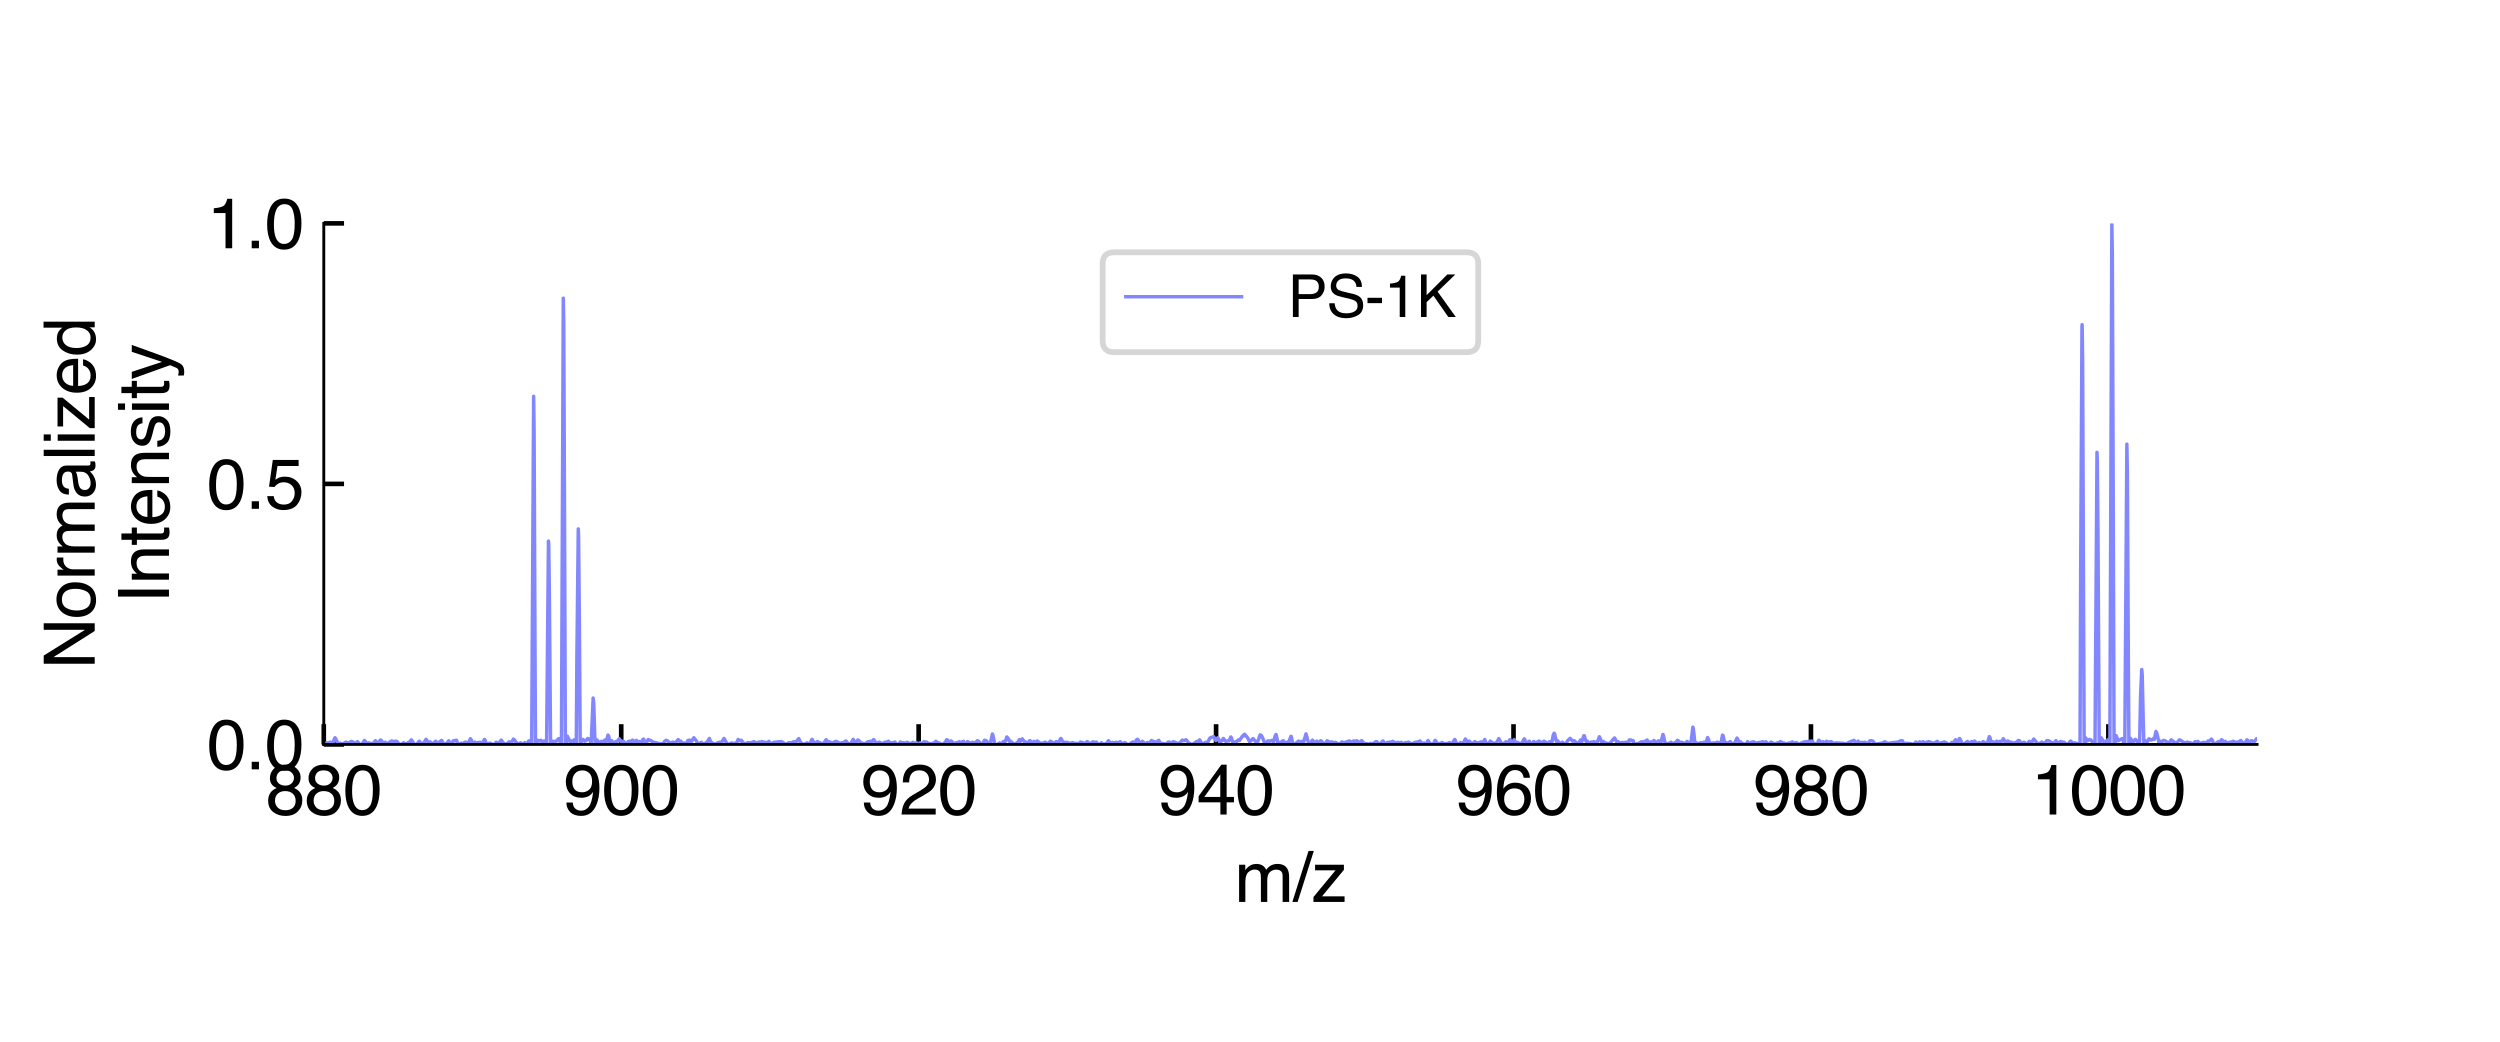 <?xml version="1.0" encoding="utf-8" standalone="no"?>
<!DOCTYPE svg PUBLIC "-//W3C//DTD SVG 1.1//EN"
  "http://www.w3.org/Graphics/SVG/1.1/DTD/svg11.dtd">
<svg xmlns:xlink="http://www.w3.org/1999/xlink" width="432pt" height="180pt" viewBox="0 0 432 180" xmlns="http://www.w3.org/2000/svg" version="1.1">
 <defs>
  <style type="text/css">*{stroke-linejoin: round; stroke-linecap: butt}</style>
 </defs>
 <g id="figure_1">
  <g id="patch_1">
   <path d="M 0 180 
L 432 180 
L 432 0 
L 0 0 
z
" style="fill: #ffffff"/>
  </g>
  <g id="axes_1">
   <g id="patch_2">
    <path d="M 55.95 128.64 
L 390.025 128.64 
L 390.025 38.6 
L 55.95 38.6 
z
" style="fill: #ffffff"/>
   </g>
   <g id="matplotlib.axis_1">
    <g id="xtick_1">
     <g id="line2d_1">
      <defs>
       <path id="mf225b75000" d="M 0 0 
L 0 -3.5 
" style="stroke: #000000; stroke-width: 0.8"/>
      </defs>
      <g>
       <use xlink:href="#mf225b75000" x="55.95" y="128.64" style="stroke: #000000; stroke-width: 0.8"/>
      </g>
     </g>
     <g id="text_1">
      <!-- 880 -->
      <g transform="translate(45.94 140.748) scale(0.12 -0.12)">
       <defs>
        <path id="Helvetica-38" d="M 1741 2600 
Q 2113 2600 2322 2808 
Q 2531 3016 2531 3303 
Q 2531 3553 2331 3762 
Q 2131 3972 1722 3972 
Q 1316 3972 1134 3762 
Q 953 3553 953 3272 
Q 953 2956 1187 2778 
Q 1422 2600 1741 2600 
z
M 1775 384 
Q 2166 384 2423 595 
Q 2681 806 2681 1225 
Q 2681 1659 2415 1884 
Q 2150 2109 1734 2109 
Q 1331 2109 1076 1879 
Q 822 1650 822 1244 
Q 822 894 1055 639 
Q 1288 384 1775 384 
z
M 975 2384 
Q 741 2484 609 2619 
Q 363 2869 363 3269 
Q 363 3769 725 4128 
Q 1088 4488 1753 4488 
Q 2397 4488 2762 4148 
Q 3128 3809 3128 3356 
Q 3128 2938 2916 2678 
Q 2797 2531 2547 2391 
Q 2825 2263 2984 2097 
Q 3281 1784 3281 1284 
Q 3281 694 2884 283 
Q 2488 -128 1763 -128 
Q 1109 -128 657 226 
Q 206 581 206 1256 
Q 206 1653 400 1942 
Q 594 2231 975 2384 
z
" transform="scale(0.016)"/>
        <path id="Helvetica-30" d="M 1731 4475 
Q 2600 4475 2988 3759 
Q 3288 3206 3288 2244 
Q 3288 1331 3016 734 
Q 2622 -122 1728 -122 
Q 922 -122 528 578 
Q 200 1163 200 2147 
Q 200 2909 397 3456 
Q 766 4475 1731 4475 
z
M 1725 391 
Q 2163 391 2422 778 
Q 2681 1166 2681 2222 
Q 2681 2984 2493 3476 
Q 2306 3969 1766 3969 
Q 1269 3969 1039 3501 
Q 809 3034 809 2125 
Q 809 1441 956 1025 
Q 1181 391 1725 391 
z
" transform="scale(0.016)"/>
       </defs>
       <use xlink:href="#Helvetica-38"/>
       <use xlink:href="#Helvetica-38" x="55.615"/>
       <use xlink:href="#Helvetica-30" x="111.23"/>
      </g>
     </g>
    </g>
    <g id="xtick_2">
     <g id="line2d_2">
      <g>
       <use xlink:href="#mf225b75000" x="107.346" y="128.64" style="stroke: #000000; stroke-width: 0.8"/>
      </g>
     </g>
     <g id="text_2">
      <!-- 900 -->
      <g transform="translate(97.336 140.748) scale(0.12 -0.12)">
       <defs>
        <path id="Helvetica-39" d="M 850 1081 
Q 875 616 1209 438 
Q 1381 344 1597 344 
Q 2000 344 2284 680 
Q 2569 1016 2688 2044 
Q 2500 1747 2223 1626 
Q 1947 1506 1628 1506 
Q 981 1506 604 1909 
Q 228 2313 228 2947 
Q 228 3556 600 4018 
Q 972 4481 1697 4481 
Q 2675 4481 3047 3600 
Q 3253 3116 3253 2388 
Q 3253 1566 3006 931 
Q 2597 -125 1619 -125 
Q 963 -125 622 219 
Q 281 563 281 1081 
L 850 1081 
z
M 1703 2000 
Q 2038 2000 2314 2220 
Q 2591 2441 2591 2991 
Q 2591 3484 2342 3726 
Q 2094 3969 1709 3969 
Q 1297 3969 1055 3692 
Q 813 3416 813 2953 
Q 813 2516 1025 2258 
Q 1238 2000 1703 2000 
z
" transform="scale(0.016)"/>
       </defs>
       <use xlink:href="#Helvetica-39"/>
       <use xlink:href="#Helvetica-30" x="55.615"/>
       <use xlink:href="#Helvetica-30" x="111.23"/>
      </g>
     </g>
    </g>
    <g id="xtick_3">
     <g id="line2d_3">
      <g>
       <use xlink:href="#mf225b75000" x="158.742" y="128.64" style="stroke: #000000; stroke-width: 0.8"/>
      </g>
     </g>
     <g id="text_3">
      <!-- 920 -->
      <g transform="translate(148.733 140.748) scale(0.12 -0.12)">
       <defs>
        <path id="Helvetica-32" d="M 200 0 
Q 231 578 439 1006 
Q 647 1434 1250 1784 
L 1850 2131 
Q 2253 2366 2416 2531 
Q 2672 2791 2672 3125 
Q 2672 3516 2437 3745 
Q 2203 3975 1813 3975 
Q 1234 3975 1013 3538 
Q 894 3303 881 2888 
L 309 2888 
Q 319 3472 525 3841 
Q 891 4491 1816 4491 
Q 2584 4491 2939 4075 
Q 3294 3659 3294 3150 
Q 3294 2613 2916 2231 
Q 2697 2009 2131 1694 
L 1703 1456 
Q 1397 1288 1222 1134 
Q 909 863 828 531 
L 3272 531 
L 3272 0 
L 200 0 
z
" transform="scale(0.016)"/>
       </defs>
       <use xlink:href="#Helvetica-39"/>
       <use xlink:href="#Helvetica-32" x="55.615"/>
       <use xlink:href="#Helvetica-30" x="111.23"/>
      </g>
     </g>
    </g>
    <g id="xtick_4">
     <g id="line2d_4">
      <g>
       <use xlink:href="#mf225b75000" x="210.138" y="128.64" style="stroke: #000000; stroke-width: 0.8"/>
      </g>
     </g>
     <g id="text_4">
      <!-- 940 -->
      <g transform="translate(200.129 140.748) scale(0.12 -0.12)">
       <defs>
        <path id="Helvetica-34" d="M 2116 1584 
L 2116 3613 
L 681 1584 
L 2116 1584 
z
M 2125 0 
L 2125 1094 
L 163 1094 
L 163 1644 
L 2213 4488 
L 2688 4488 
L 2688 1584 
L 3347 1584 
L 3347 1094 
L 2688 1094 
L 2688 0 
L 2125 0 
z
" transform="scale(0.016)"/>
       </defs>
       <use xlink:href="#Helvetica-39"/>
       <use xlink:href="#Helvetica-34" x="55.615"/>
       <use xlink:href="#Helvetica-30" x="111.23"/>
      </g>
     </g>
    </g>
    <g id="xtick_5">
     <g id="line2d_5">
      <g>
       <use xlink:href="#mf225b75000" x="261.535" y="128.64" style="stroke: #000000; stroke-width: 0.8"/>
      </g>
     </g>
     <g id="text_5">
      <!-- 960 -->
      <g transform="translate(251.525 140.748) scale(0.12 -0.12)">
       <defs>
        <path id="Helvetica-36" d="M 1872 4494 
Q 2622 4494 2917 4105 
Q 3213 3716 3213 3303 
L 2656 3303 
Q 2606 3569 2497 3719 
Q 2294 4000 1881 4000 
Q 1409 4000 1131 3564 
Q 853 3128 822 2316 
Q 1016 2600 1309 2741 
Q 1578 2866 1909 2866 
Q 2472 2866 2890 2506 
Q 3309 2147 3309 1434 
Q 3309 825 2912 354 
Q 2516 -116 1781 -116 
Q 1153 -116 697 361 
Q 241 838 241 1966 
Q 241 2800 444 3381 
Q 834 4494 1872 4494 
z
M 1831 384 
Q 2275 384 2495 682 
Q 2716 981 2716 1388 
Q 2716 1731 2519 2042 
Q 2322 2353 1803 2353 
Q 1441 2353 1167 2112 
Q 894 1872 894 1388 
Q 894 963 1142 673 
Q 1391 384 1831 384 
z
" transform="scale(0.016)"/>
       </defs>
       <use xlink:href="#Helvetica-39"/>
       <use xlink:href="#Helvetica-36" x="55.615"/>
       <use xlink:href="#Helvetica-30" x="111.23"/>
      </g>
     </g>
    </g>
    <g id="xtick_6">
     <g id="line2d_6">
      <g>
       <use xlink:href="#mf225b75000" x="312.931" y="128.64" style="stroke: #000000; stroke-width: 0.8"/>
      </g>
     </g>
     <g id="text_6">
      <!-- 980 -->
      <g transform="translate(302.921 140.748) scale(0.12 -0.12)">
       <use xlink:href="#Helvetica-39"/>
       <use xlink:href="#Helvetica-38" x="55.615"/>
       <use xlink:href="#Helvetica-30" x="111.23"/>
      </g>
     </g>
    </g>
    <g id="xtick_7">
     <g id="line2d_7">
      <g>
       <use xlink:href="#mf225b75000" x="364.327" y="128.64" style="stroke: #000000; stroke-width: 0.8"/>
      </g>
     </g>
     <g id="text_7">
      <!-- 1000 -->
      <g transform="translate(350.981 140.748) scale(0.12 -0.12)">
       <defs>
        <path id="Helvetica-31" d="M 613 3169 
L 613 3600 
Q 1222 3659 1462 3798 
Q 1703 3938 1822 4456 
L 2266 4456 
L 2266 0 
L 1666 0 
L 1666 3169 
L 613 3169 
z
" transform="scale(0.016)"/>
       </defs>
       <use xlink:href="#Helvetica-31"/>
       <use xlink:href="#Helvetica-30" x="55.615"/>
       <use xlink:href="#Helvetica-30" x="111.23"/>
       <use xlink:href="#Helvetica-30" x="166.846"/>
      </g>
     </g>
    </g>
    <g id="text_8">
     <!-- m/z -->
     <g transform="translate(213.323 155.857) scale(0.12 -0.12)">
      <defs>
       <path id="Helvetica-6d" d="M 413 3347 
L 969 3347 
L 969 2872 
Q 1169 3119 1331 3231 
Q 1609 3422 1963 3422 
Q 2363 3422 2606 3225 
Q 2744 3113 2856 2894 
Q 3044 3163 3297 3292 
Q 3550 3422 3866 3422 
Q 4541 3422 4784 2934 
Q 4916 2672 4916 2228 
L 4916 0 
L 4331 0 
L 4331 2325 
Q 4331 2659 4164 2784 
Q 3997 2909 3756 2909 
Q 3425 2909 3186 2687 
Q 2947 2466 2947 1947 
L 2947 0 
L 2375 0 
L 2375 2184 
Q 2375 2525 2294 2681 
Q 2166 2916 1816 2916 
Q 1497 2916 1236 2669 
Q 975 2422 975 1775 
L 975 0 
L 413 0 
L 413 3347 
z
" transform="scale(0.016)"/>
       <path id="Helvetica-2f" d="M 1456 4591 
L 1931 4591 
L 475 0 
L 0 0 
L 1456 4591 
z
" transform="scale(0.016)"/>
       <path id="Helvetica-7a" d="M 163 444 
L 2147 2844 
L 309 2844 
L 309 3347 
L 2903 3347 
L 2903 2888 
L 931 503 
L 2963 503 
L 2963 0 
L 163 0 
L 163 444 
z
M 1609 3428 
L 1609 3428 
z
" transform="scale(0.016)"/>
      </defs>
      <use xlink:href="#Helvetica-6d"/>
      <use xlink:href="#Helvetica-2f" x="83.301"/>
      <use xlink:href="#Helvetica-7a" x="111.084"/>
     </g>
    </g>
   </g>
   <g id="matplotlib.axis_2">
    <g id="ytick_1">
     <g id="line2d_8">
      <defs>
       <path id="m9aa2bc13f4" d="M 0 0 
L 3.5 0 
" style="stroke: #000000; stroke-width: 0.8"/>
      </defs>
      <g>
       <use xlink:href="#m9aa2bc13f4" x="55.95" y="128.64" style="stroke: #000000; stroke-width: 0.8"/>
      </g>
     </g>
     <g id="text_9">
      <!-- 0.0 -->
      <g transform="translate(35.77 132.944) scale(0.12 -0.12)">
       <defs>
        <path id="Helvetica-2e" d="M 547 681 
L 1200 681 
L 1200 0 
L 547 0 
L 547 681 
z
" transform="scale(0.016)"/>
       </defs>
       <use xlink:href="#Helvetica-30"/>
       <use xlink:href="#Helvetica-2e" x="55.615"/>
       <use xlink:href="#Helvetica-30" x="83.398"/>
      </g>
     </g>
    </g>
    <g id="ytick_2">
     <g id="line2d_9">
      <g>
       <use xlink:href="#m9aa2bc13f4" x="55.95" y="83.62" style="stroke: #000000; stroke-width: 0.8"/>
      </g>
     </g>
     <g id="text_10">
      <!-- 0.5 -->
      <g transform="translate(35.77 87.924) scale(0.12 -0.12)">
       <defs>
        <path id="Helvetica-35" d="M 791 1141 
Q 847 659 1238 475 
Q 1438 381 1700 381 
Q 2200 381 2440 700 
Q 2681 1019 2681 1406 
Q 2681 1875 2395 2131 
Q 2109 2388 1709 2388 
Q 1419 2388 1211 2275 
Q 1003 2163 856 1963 
L 369 1991 
L 709 4400 
L 3034 4400 
L 3034 3856 
L 1131 3856 
L 941 2613 
Q 1097 2731 1238 2791 
Q 1488 2894 1816 2894 
Q 2431 2894 2859 2497 
Q 3288 2100 3288 1491 
Q 3288 856 2895 371 
Q 2503 -113 1644 -113 
Q 1097 -113 676 195 
Q 256 503 206 1141 
L 791 1141 
z
" transform="scale(0.016)"/>
       </defs>
       <use xlink:href="#Helvetica-30"/>
       <use xlink:href="#Helvetica-2e" x="55.615"/>
       <use xlink:href="#Helvetica-35" x="83.398"/>
      </g>
     </g>
    </g>
    <g id="ytick_3">
     <g id="line2d_10">
      <g>
       <use xlink:href="#m9aa2bc13f4" x="55.95" y="38.6" style="stroke: #000000; stroke-width: 0.8"/>
      </g>
     </g>
     <g id="text_11">
      <!-- 1.0 -->
      <g transform="translate(35.77 42.904) scale(0.12 -0.12)">
       <use xlink:href="#Helvetica-31"/>
       <use xlink:href="#Helvetica-2e" x="55.615"/>
       <use xlink:href="#Helvetica-30" x="83.398"/>
      </g>
     </g>
    </g>
    <g id="text_12">
     <!-- Normalized  -->
     <g transform="translate(16.366 115.628) rotate(-90) scale(0.12 -0.12)">
      <defs>
       <path id="Helvetica-4e" d="M 488 4591 
L 1222 4591 
L 3541 872 
L 3541 4591 
L 4131 4591 
L 4131 0 
L 3434 0 
L 1081 3716 
L 1081 0 
L 488 0 
L 488 4591 
z
M 2269 4591 
L 2269 4591 
z
" transform="scale(0.016)"/>
       <path id="Helvetica-6f" d="M 1741 363 
Q 2300 363 2508 786 
Q 2716 1209 2716 1728 
Q 2716 2197 2566 2491 
Q 2328 2953 1747 2953 
Q 1231 2953 997 2559 
Q 763 2166 763 1609 
Q 763 1075 997 719 
Q 1231 363 1741 363 
z
M 1763 3444 
Q 2409 3444 2856 3012 
Q 3303 2581 3303 1744 
Q 3303 934 2909 406 
Q 2516 -122 1688 -122 
Q 997 -122 590 345 
Q 184 813 184 1600 
Q 184 2444 612 2944 
Q 1041 3444 1763 3444 
z
M 1744 3428 
L 1744 3428 
z
" transform="scale(0.016)"/>
       <path id="Helvetica-72" d="M 428 3347 
L 963 3347 
L 963 2769 
Q 1028 2938 1284 3180 
Q 1541 3422 1875 3422 
Q 1891 3422 1928 3419 
Q 1966 3416 2056 3406 
L 2056 2813 
Q 2006 2822 1964 2825 
Q 1922 2828 1872 2828 
Q 1447 2828 1219 2554 
Q 991 2281 991 1925 
L 991 0 
L 428 0 
L 428 3347 
z
" transform="scale(0.016)"/>
       <path id="Helvetica-61" d="M 844 891 
Q 844 647 1022 506 
Q 1200 366 1444 366 
Q 1741 366 2019 503 
Q 2488 731 2488 1250 
L 2488 1703 
Q 2384 1638 2221 1594 
Q 2059 1550 1903 1531 
L 1563 1488 
Q 1256 1447 1103 1359 
Q 844 1213 844 891 
z
M 2206 2028 
Q 2400 2053 2466 2191 
Q 2503 2266 2503 2406 
Q 2503 2694 2298 2823 
Q 2094 2953 1713 2953 
Q 1272 2953 1088 2716 
Q 984 2584 953 2325 
L 428 2325 
Q 444 2944 830 3186 
Q 1216 3428 1725 3428 
Q 2316 3428 2684 3203 
Q 3050 2978 3050 2503 
L 3050 575 
Q 3050 488 3086 434 
Q 3122 381 3238 381 
Q 3275 381 3322 386 
Q 3369 391 3422 400 
L 3422 -16 
Q 3291 -53 3222 -62 
Q 3153 -72 3034 -72 
Q 2744 -72 2613 134 
Q 2544 244 2516 444 
Q 2344 219 2022 53 
Q 1700 -113 1313 -113 
Q 847 -113 551 170 
Q 256 453 256 878 
Q 256 1344 547 1600 
Q 838 1856 1309 1916 
L 2206 2028 
z
M 1741 3428 
L 1741 3428 
z
" transform="scale(0.016)"/>
       <path id="Helvetica-6c" d="M 428 4591 
L 991 4591 
L 991 0 
L 428 0 
L 428 4591 
z
" transform="scale(0.016)"/>
       <path id="Helvetica-69" d="M 413 3331 
L 984 3331 
L 984 0 
L 413 0 
L 413 3331 
z
M 413 4591 
L 984 4591 
L 984 3953 
L 413 3953 
L 413 4591 
z
" transform="scale(0.016)"/>
       <path id="Helvetica-65" d="M 1806 3422 
Q 2163 3422 2497 3255 
Q 2831 3088 3006 2822 
Q 3175 2569 3231 2231 
Q 3281 2000 3281 1494 
L 828 1494 
Q 844 984 1069 676 
Q 1294 369 1766 369 
Q 2206 369 2469 659 
Q 2619 828 2681 1050 
L 3234 1050 
Q 3213 866 3089 639 
Q 2966 413 2813 269 
Q 2556 19 2178 -69 
Q 1975 -119 1719 -119 
Q 1094 -119 659 336 
Q 225 791 225 1609 
Q 225 2416 662 2919 
Q 1100 3422 1806 3422 
z
M 2703 1941 
Q 2669 2306 2544 2525 
Q 2313 2931 1772 2931 
Q 1384 2931 1121 2651 
Q 859 2372 844 1941 
L 2703 1941 
z
M 1753 3428 
L 1753 3428 
z
" transform="scale(0.016)"/>
       <path id="Helvetica-64" d="M 769 1634 
Q 769 1097 997 734 
Q 1225 372 1728 372 
Q 2119 372 2370 708 
Q 2622 1044 2622 1672 
Q 2622 2306 2362 2611 
Q 2103 2916 1722 2916 
Q 1297 2916 1033 2591 
Q 769 2266 769 1634 
z
M 1616 3406 
Q 2000 3406 2259 3244 
Q 2409 3150 2600 2916 
L 2600 4606 
L 3141 4606 
L 3141 0 
L 2634 0 
L 2634 466 
Q 2438 156 2169 18 
Q 1900 -119 1553 -119 
Q 994 -119 584 351 
Q 175 822 175 1603 
Q 175 2334 548 2870 
Q 922 3406 1616 3406 
z
" transform="scale(0.016)"/>
       <path id="Helvetica-20" transform="scale(0.016)"/>
      </defs>
      <use xlink:href="#Helvetica-4e"/>
      <use xlink:href="#Helvetica-6f" x="72.217"/>
      <use xlink:href="#Helvetica-72" x="127.832"/>
      <use xlink:href="#Helvetica-6d" x="161.133"/>
      <use xlink:href="#Helvetica-61" x="244.434"/>
      <use xlink:href="#Helvetica-6c" x="300.049"/>
      <use xlink:href="#Helvetica-69" x="322.266"/>
      <use xlink:href="#Helvetica-7a" x="344.482"/>
      <use xlink:href="#Helvetica-65" x="394.482"/>
      <use xlink:href="#Helvetica-64" x="450.098"/>
      <use xlink:href="#Helvetica-20" x="505.713"/>
     </g>
     <!--  Intensity -->
     <g transform="translate(29.198 107.63) rotate(-90) scale(0.12 -0.12)">
      <defs>
       <path id="Helvetica-49" d="M 628 4591 
L 1256 4591 
L 1256 0 
L 628 0 
L 628 4591 
z
" transform="scale(0.016)"/>
       <path id="Helvetica-6e" d="M 413 3347 
L 947 3347 
L 947 2872 
Q 1184 3166 1450 3294 
Q 1716 3422 2041 3422 
Q 2753 3422 3003 2925 
Q 3141 2653 3141 2147 
L 3141 0 
L 2569 0 
L 2569 2109 
Q 2569 2416 2478 2603 
Q 2328 2916 1934 2916 
Q 1734 2916 1606 2875 
Q 1375 2806 1200 2600 
Q 1059 2434 1017 2257 
Q 975 2081 975 1753 
L 975 0 
L 413 0 
L 413 3347 
z
M 1734 3428 
L 1734 3428 
z
" transform="scale(0.016)"/>
       <path id="Helvetica-74" d="M 525 4281 
L 1094 4281 
L 1094 3347 
L 1628 3347 
L 1628 2888 
L 1094 2888 
L 1094 703 
Q 1094 528 1213 469 
Q 1278 434 1431 434 
Q 1472 434 1519 436 
Q 1566 438 1628 444 
L 1628 0 
Q 1531 -28 1426 -40 
Q 1322 -53 1200 -53 
Q 806 -53 665 148 
Q 525 350 525 672 
L 525 2888 
L 72 2888 
L 72 3347 
L 525 3347 
L 525 4281 
z
" transform="scale(0.016)"/>
       <path id="Helvetica-73" d="M 747 1050 
Q 772 769 888 619 
Q 1100 347 1625 347 
Q 1938 347 2175 483 
Q 2413 619 2413 903 
Q 2413 1119 2222 1231 
Q 2100 1300 1741 1391 
L 1294 1503 
Q 866 1609 663 1741 
Q 300 1969 300 2372 
Q 300 2847 642 3140 
Q 984 3434 1563 3434 
Q 2319 3434 2653 2991 
Q 2863 2709 2856 2384 
L 2325 2384 
Q 2309 2575 2191 2731 
Q 1997 2953 1519 2953 
Q 1200 2953 1036 2831 
Q 872 2709 872 2509 
Q 872 2291 1088 2159 
Q 1213 2081 1456 2022 
L 1828 1931 
Q 2434 1784 2641 1647 
Q 2969 1431 2969 969 
Q 2969 522 2630 197 
Q 2291 -128 1597 -128 
Q 850 -128 539 211 
Q 228 550 206 1050 
L 747 1050 
z
M 1578 3428 
L 1578 3428 
z
" transform="scale(0.016)"/>
       <path id="Helvetica-79" d="M 2503 3347 
L 3125 3347 
Q 3006 3025 2597 1878 
Q 2291 1016 2084 472 
Q 1597 -809 1397 -1090 
Q 1197 -1372 709 -1372 
Q 591 -1372 527 -1362 
Q 463 -1353 369 -1328 
L 369 -816 
Q 516 -856 581 -865 
Q 647 -875 697 -875 
Q 853 -875 926 -823 
Q 1000 -772 1050 -697 
Q 1066 -672 1162 -440 
Q 1259 -209 1303 -97 
L 66 3347 
L 703 3347 
L 1600 622 
L 2503 3347 
z
M 1597 3428 
L 1597 3428 
z
" transform="scale(0.016)"/>
      </defs>
      <use xlink:href="#Helvetica-20"/>
      <use xlink:href="#Helvetica-49" x="27.783"/>
      <use xlink:href="#Helvetica-6e" x="55.566"/>
      <use xlink:href="#Helvetica-74" x="111.182"/>
      <use xlink:href="#Helvetica-65" x="138.965"/>
      <use xlink:href="#Helvetica-6e" x="194.58"/>
      <use xlink:href="#Helvetica-73" x="250.195"/>
      <use xlink:href="#Helvetica-69" x="300.195"/>
      <use xlink:href="#Helvetica-74" x="322.412"/>
      <use xlink:href="#Helvetica-79" x="350.195"/>
     </g>
    </g>
   </g>
   <g id="line2d_11">
    <path d="M 55.951 128.382 
L 56.109 128.511 
L 56.136 128.489 
L 56.48 128.339 
L 56.691 128.403 
L 57.062 128.231 
L 57.274 128.403 
L 57.38 128.296 
L 57.406 128.36 
L 57.459 128.425 
L 57.512 128.36 
L 57.882 127.479 
L 58.015 127.694 
L 58.491 128.64 
L 58.756 128.403 
L 58.994 128.511 
L 59.153 128.618 
L 59.736 128.253 
L 59.789 128.296 
L 59.842 128.253 
L 60.053 128.36 
L 60.292 128.446 
L 60.583 128.167 
L 60.742 128.124 
L 60.901 128.296 
L 60.927 128.274 
L 61.007 128.21 
L 61.034 128.253 
L 61.537 128.532 
L 61.749 128.145 
L 62.173 128.618 
L 62.332 128.683 
L 62.57 128.575 
L 62.968 127.952 
L 63.021 127.995 
L 63.339 128.36 
L 63.445 128.554 
L 63.498 128.489 
L 63.683 128.36 
L 64.001 128.446 
L 64.107 128.597 
L 64.16 128.554 
L 64.478 128.425 
L 64.584 128.339 
L 64.876 127.995 
L 64.902 128.016 
L 65.274 128.468 
L 65.751 127.866 
L 65.857 127.93 
L 66.096 128.253 
L 66.308 128.36 
L 66.388 128.403 
L 66.414 128.382 
L 66.573 128.253 
L 66.626 128.339 
L 66.838 128.446 
L 66.997 128.489 
L 67.236 128.274 
L 67.448 128.188 
L 67.661 128.038 
L 67.873 128.081 
L 68.058 128.36 
L 68.112 128.36 
L 68.138 128.317 
L 68.35 128.059 
L 68.589 128.124 
L 68.801 128.36 
L 68.934 128.597 
L 69.093 128.662 
L 69.438 128.554 
L 69.783 128.339 
L 69.81 128.382 
L 69.916 128.489 
L 70.075 128.575 
L 70.314 128.489 
L 70.553 128.296 
L 70.606 128.274 
L 70.633 128.339 
L 70.765 128.425 
L 70.792 128.339 
L 71.057 127.844 
L 71.323 128.167 
L 71.482 128.575 
L 71.509 128.554 
L 71.642 128.575 
L 71.827 128.705 
L 72.013 128.597 
L 72.305 128.253 
L 72.438 128.081 
L 72.465 128.102 
L 72.836 128.511 
L 73.102 128.446 
L 73.288 128.274 
L 73.474 127.995 
L 73.607 127.758 
L 73.66 127.823 
L 73.899 128.145 
L 74.005 128.231 
L 74.138 128.36 
L 74.165 128.339 
L 74.324 128.188 
L 74.43 128.403 
L 74.536 128.489 
L 74.563 128.446 
L 74.616 128.382 
L 74.669 128.468 
L 74.776 128.618 
L 74.829 128.575 
L 75.174 128.167 
L 75.28 128.081 
L 75.307 128.102 
L 75.599 128.382 
L 75.706 128.382 
L 75.732 128.425 
L 75.785 128.36 
L 76.317 127.93 
L 76.343 127.973 
L 76.716 128.618 
L 76.822 128.511 
L 76.928 128.532 
L 77.088 128.575 
L 77.54 128.016 
L 77.673 128.253 
L 77.912 128.468 
L 78.125 128.382 
L 78.311 128.016 
L 78.364 128.059 
L 78.656 127.952 
L 78.789 127.93 
L 78.869 127.909 
L 78.896 127.952 
L 79.029 128.317 
L 79.215 128.726 
L 79.401 128.662 
L 79.587 128.468 
L 79.747 128.425 
L 79.906 128.511 
L 80.412 128.231 
L 80.731 128.339 
L 80.891 128.36 
L 81.05 128.145 
L 81.29 127.651 
L 81.449 127.887 
L 81.689 128.446 
L 81.982 128.339 
L 82.088 128.231 
L 82.115 128.274 
L 82.301 128.382 
L 82.913 128.274 
L 82.993 128.274 
L 83.02 128.317 
L 83.312 128.597 
L 83.339 128.511 
L 83.658 127.844 
L 83.738 127.78 
L 83.792 127.823 
L 83.925 128.21 
L 84.031 128.532 
L 84.058 128.511 
L 84.111 128.446 
L 84.164 128.489 
L 84.324 128.511 
L 84.617 128.403 
L 84.697 128.489 
L 84.75 128.446 
L 84.99 128.554 
L 85.362 128.726 
L 85.602 128.425 
L 85.735 128.253 
L 85.762 128.274 
L 86.135 128.511 
L 86.161 128.468 
L 86.614 127.887 
L 86.721 128.059 
L 86.881 128.253 
L 86.934 128.296 
L 87.12 128.662 
L 87.147 128.64 
L 87.413 128.554 
L 87.68 128.468 
L 87.973 128.188 
L 88.08 128.296 
L 88.293 128.339 
L 88.399 128.231 
L 88.719 127.715 
L 88.773 127.78 
L 88.932 127.887 
L 89.066 128.124 
L 89.492 128.618 
L 89.626 128.511 
L 89.972 128.36 
L 90.399 128.683 
L 90.425 128.618 
L 90.665 128.339 
L 90.692 128.382 
L 91.012 128.511 
L 91.278 128.167 
L 91.412 128.016 
L 91.492 128.102 
L 91.518 128.059 
L 91.598 128.016 
L 91.625 128.081 
L 91.679 128.64 
L 91.812 136.898 
L 91.838 134.855 
L 92.212 68.491 
L 92.292 74.384 
L 92.452 112.985 
L 92.559 132.704 
L 92.612 131.479 
L 92.799 127.909 
L 92.932 127.93 
L 93.199 128.038 
L 93.305 128.059 
L 93.412 127.909 
L 93.439 127.93 
L 93.679 128.145 
L 93.839 128.081 
L 94.053 128.038 
L 94.133 128.102 
L 94.239 128.446 
L 94.293 129.608 
L 94.373 133.586 
L 94.426 131.35 
L 94.773 93.501 
L 94.826 94.297 
L 94.933 103.028 
L 95.147 129.952 
L 95.227 128.532 
L 95.36 128.059 
L 95.494 128.081 
L 95.734 128.145 
L 96.188 128.038 
L 96.481 127.672 
L 96.588 127.629 
L 96.775 127.909 
L 96.828 128.92 
L 96.935 139.156 
L 96.989 135.737 
L 97.336 51.524 
L 97.416 55.804 
L 97.549 88.878 
L 97.709 132.704 
L 97.763 130.747 
L 97.923 127.436 
L 97.976 127.35 
L 98.03 127.199 
L 98.083 127.307 
L 98.537 128.21 
L 98.564 128.188 
L 98.671 128.016 
L 98.724 128.059 
L 98.911 128.167 
L 98.965 128.21 
L 98.991 128.167 
L 99.205 127.844 
L 99.285 127.844 
L 99.312 127.887 
L 99.392 128.339 
L 99.472 131.285 
L 99.526 133.737 
L 99.552 132.941 
L 99.686 113.544 
L 99.926 91.394 
L 99.98 92.77 
L 100.113 107.221 
L 100.274 130.575 
L 100.327 129.909 
L 100.487 127.823 
L 100.514 127.844 
L 100.755 127.78 
L 100.862 127.887 
L 101.049 128.081 
L 101.289 127.973 
L 101.556 127.608 
L 101.637 127.694 
L 101.743 127.78 
L 101.77 127.737 
L 101.904 127.694 
L 102.011 128.102 
L 102.118 129.156 
L 102.144 128.855 
L 102.492 120.619 
L 102.599 121.522 
L 102.786 127.457 
L 102.866 128.726 
L 102.92 128.36 
L 103.08 127.823 
L 103.187 127.909 
L 103.401 128.145 
L 103.508 128.253 
L 103.722 128.317 
L 103.909 128.102 
L 104.203 128.274 
L 104.23 128.231 
L 104.31 128.124 
L 104.497 127.887 
L 104.631 128.081 
L 104.711 128.339 
L 104.738 128.253 
L 105.059 127.027 
L 105.085 127.049 
L 105.192 127.242 
L 105.406 128.446 
L 105.54 128.188 
L 105.674 127.973 
L 106.048 128.425 
L 106.423 128.145 
L 106.45 128.188 
L 106.53 128.231 
L 106.557 128.21 
L 107.012 127.651 
L 107.252 128.102 
L 107.333 128.016 
L 107.36 127.995 
L 107.413 128.081 
L 107.814 128.145 
L 108.136 128.683 
L 108.591 128.124 
L 108.698 128.21 
L 108.724 128.145 
L 108.805 128.059 
L 108.832 128.102 
L 109.019 128.296 
L 109.206 128.016 
L 109.313 127.887 
L 109.367 127.952 
L 109.554 128.231 
L 109.635 128.382 
L 109.688 128.296 
L 109.956 127.93 
L 110.01 127.973 
L 110.143 128.274 
L 110.197 128.253 
L 110.304 128.274 
L 110.331 128.231 
L 110.491 128.124 
L 110.759 128.489 
L 110.786 128.468 
L 111.054 127.844 
L 111.188 127.715 
L 111.214 127.737 
L 111.482 128.253 
L 111.67 128.382 
L 111.804 128.167 
L 112.018 127.78 
L 112.125 127.887 
L 112.152 127.866 
L 112.447 127.973 
L 113.036 128.317 
L 113.224 128.296 
L 113.518 128.403 
L 114.269 128.511 
L 114.537 128.597 
L 114.858 128.081 
L 115.019 127.995 
L 115.126 127.93 
L 115.153 127.952 
L 115.421 128.059 
L 115.689 128.425 
L 116.038 128.317 
L 116.306 128.231 
L 116.494 128.339 
L 116.681 128.296 
L 116.788 128.274 
L 117.191 127.801 
L 117.539 128.21 
L 117.647 128.081 
L 117.673 128.124 
L 117.915 128.425 
L 117.995 128.468 
L 118.022 128.425 
L 118.72 128.36 
L 118.88 127.952 
L 118.907 127.995 
L 118.988 127.973 
L 119.149 127.887 
L 119.202 127.995 
L 119.39 128.274 
L 119.417 128.231 
L 119.9 127.479 
L 119.954 127.565 
L 120.276 127.952 
L 120.651 128.597 
L 120.812 128.489 
L 121.188 128.274 
L 121.403 128.446 
L 121.537 128.532 
L 121.645 128.705 
L 121.725 128.64 
L 121.94 128.36 
L 122.208 128.253 
L 122.342 128.016 
L 122.584 127.608 
L 122.745 128.059 
L 122.906 128.274 
L 122.987 128.425 
L 123.067 128.382 
L 123.336 128.468 
L 123.551 128.64 
L 124.034 128.339 
L 124.115 128.425 
L 124.168 128.36 
L 124.356 128.253 
L 124.437 128.231 
L 124.464 128.274 
L 124.652 128.339 
L 125.108 127.608 
L 125.162 127.694 
L 125.592 128.446 
L 125.914 128.662 
L 125.941 128.618 
L 126.398 128.382 
L 126.774 128.489 
L 126.828 128.511 
L 126.855 128.468 
L 126.909 128.425 
L 126.936 128.468 
L 127.043 128.511 
L 127.07 128.489 
L 127.258 128.425 
L 127.554 127.78 
L 127.661 127.887 
L 127.957 128.038 
L 128.091 127.909 
L 128.118 127.93 
L 128.306 128.188 
L 128.467 128.403 
L 128.682 128.554 
L 128.951 128.446 
L 129.247 128.317 
L 129.462 128.382 
L 129.704 128.317 
L 129.892 128.339 
L 130.269 128.145 
L 130.753 128.446 
L 130.968 128.274 
L 131.049 128.36 
L 131.076 128.317 
L 131.21 128.21 
L 131.237 128.253 
L 131.479 128.339 
L 131.614 128.145 
L 131.641 128.167 
L 131.802 128.167 
L 131.99 128.274 
L 132.098 128.296 
L 132.125 128.253 
L 132.313 128.296 
L 132.421 128.403 
L 132.528 128.296 
L 132.555 128.36 
L 132.663 128.317 
L 132.851 128.102 
L 132.878 128.124 
L 133.255 128.554 
L 133.389 128.662 
L 133.524 128.425 
L 133.685 128.274 
L 134.735 128.167 
L 134.924 128.145 
L 135.031 128.274 
L 135.058 128.253 
L 135.139 128.188 
L 135.193 128.231 
L 135.866 128.683 
L 136.162 128.382 
L 137.051 128.296 
L 137.132 128.167 
L 137.185 128.21 
L 137.643 128.124 
L 138.02 127.629 
L 138.047 127.651 
L 138.182 128.038 
L 138.397 128.36 
L 138.909 128.662 
L 139.448 128.36 
L 139.61 128.468 
L 139.852 128.532 
L 139.96 128.446 
L 140.311 127.758 
L 140.338 127.78 
L 140.472 128.016 
L 140.769 128.489 
L 140.957 128.382 
L 141.227 128.145 
L 141.47 128.253 
L 141.658 128.425 
L 141.766 128.36 
L 141.793 128.382 
L 141.955 128.597 
L 142.009 128.554 
L 142.305 128.446 
L 142.764 127.823 
L 142.791 127.844 
L 143.006 128.274 
L 143.06 128.231 
L 143.249 128.167 
L 143.357 128.231 
L 143.384 128.21 
L 143.546 128.274 
L 143.681 128.532 
L 143.735 128.489 
L 143.923 128.317 
L 143.95 128.339 
L 144.112 128.382 
L 144.274 128.145 
L 144.301 128.167 
L 144.355 128.21 
L 144.382 128.167 
L 144.517 128.102 
L 145.137 128.468 
L 145.488 128.317 
L 145.623 128.618 
L 145.677 128.532 
L 145.947 128.167 
L 146.19 128.038 
L 146.217 128.081 
L 146.459 128.403 
L 146.81 128.554 
L 147.026 128.446 
L 147.431 127.758 
L 147.728 128.468 
L 147.809 128.382 
L 148.079 128.038 
L 148.241 127.866 
L 148.484 128.059 
L 148.565 128.145 
L 148.7 128.446 
L 148.754 128.403 
L 148.943 128.382 
L 149.348 128.575 
L 150.023 128.167 
L 150.185 128.253 
L 150.374 128.145 
L 150.428 128.081 
L 150.482 128.145 
L 150.563 128.253 
L 150.617 128.21 
L 150.968 127.801 
L 151.157 128.059 
L 151.373 128.468 
L 151.67 128.36 
L 151.779 128.36 
L 151.914 128.231 
L 151.941 128.253 
L 152.157 128.36 
L 152.454 128.64 
L 152.778 128.296 
L 153.373 128.188 
L 153.535 128.081 
L 153.562 128.124 
L 153.805 128.468 
L 153.832 128.425 
L 153.994 128.339 
L 154.13 128.382 
L 154.265 128.339 
L 154.373 128.382 
L 154.4 128.317 
L 154.643 128.231 
L 154.914 128.575 
L 155.157 128.769 
L 155.4 128.468 
L 155.589 128.21 
L 155.833 128.446 
L 156.022 128.339 
L 156.319 128.403 
L 156.455 128.532 
L 156.698 128.274 
L 156.725 128.296 
L 156.969 128.36 
L 157.05 128.446 
L 157.185 128.511 
L 157.32 128.446 
L 157.51 128.554 
L 157.537 128.489 
L 157.726 128.274 
L 157.753 128.296 
L 158.159 128.489 
L 158.294 128.382 
L 158.402 128.36 
L 158.429 128.403 
L 158.754 128.554 
L 158.997 128.36 
L 159.376 128.532 
L 159.62 128.188 
L 159.809 128.21 
L 159.945 128.21 
L 160.134 128.296 
L 160.161 128.253 
L 160.27 128.36 
L 160.432 128.597 
L 160.486 128.511 
L 160.567 128.446 
L 160.594 128.468 
L 160.784 128.597 
L 160.973 128.489 
L 161.081 128.446 
L 161.244 128.446 
L 161.352 128.489 
L 161.379 128.446 
L 161.704 128.102 
L 161.867 128.21 
L 162.083 128.36 
L 162.218 128.36 
L 162.625 128.554 
L 162.787 128.662 
L 162.95 128.683 
L 163.329 128.253 
L 163.41 128.145 
L 163.6 127.823 
L 163.708 127.866 
L 163.979 128.21 
L 164.087 128.425 
L 164.141 128.296 
L 164.304 128.038 
L 164.331 128.059 
L 164.494 128.124 
L 164.792 128.575 
L 164.873 128.489 
L 165.062 128.382 
L 165.577 128.296 
L 165.767 128.167 
L 165.875 128.274 
L 165.984 128.468 
L 166.065 128.403 
L 166.255 128.21 
L 166.499 128.102 
L 166.715 128.748 
L 166.824 128.597 
L 166.959 128.532 
L 167.176 128.145 
L 167.203 128.167 
L 167.691 128.425 
L 168.071 128.253 
L 168.369 128.382 
L 168.532 128.382 
L 168.64 128.339 
L 168.749 128.145 
L 168.884 127.995 
L 168.911 128.016 
L 169.128 128.102 
L 169.589 128.64 
L 169.698 128.662 
L 170.131 127.909 
L 170.43 127.995 
L 170.62 128.36 
L 170.674 128.317 
L 170.864 128.274 
L 170.945 128.339 
L 170.973 128.296 
L 171.027 128.296 
L 171.054 128.36 
L 171.108 128.489 
L 171.135 128.403 
L 171.488 126.834 
L 171.569 127.006 
L 171.732 127.866 
L 171.922 128.705 
L 172.166 128.769 
L 172.709 128.382 
L 172.736 128.425 
L 172.953 128.575 
L 173.062 128.489 
L 173.414 128.124 
L 173.496 128.21 
L 173.632 128.274 
L 173.74 128.081 
L 173.984 127.35 
L 174.256 127.672 
L 174.446 128.124 
L 174.527 128.059 
L 174.609 128.059 
L 174.636 128.102 
L 174.744 128.188 
L 174.907 128.317 
L 175.043 128.554 
L 175.125 128.683 
L 175.179 128.64 
L 175.641 128.403 
L 175.858 128.296 
L 176.157 127.801 
L 176.238 127.995 
L 176.32 128.124 
L 176.347 128.038 
L 176.645 127.672 
L 176.672 127.715 
L 177.053 128.253 
L 177.08 128.188 
L 177.216 128.21 
L 177.379 128.446 
L 177.487 128.726 
L 177.542 128.64 
L 177.813 128.102 
L 177.976 127.973 
L 178.004 127.995 
L 178.139 128.231 
L 178.33 128.425 
L 178.438 128.36 
L 178.655 128.102 
L 178.764 128.188 
L 178.873 128.403 
L 178.927 128.317 
L 179.036 128.317 
L 179.09 128.253 
L 179.226 128.038 
L 179.253 128.059 
L 179.335 128.081 
L 179.634 128.425 
L 179.661 128.403 
L 179.824 128.403 
L 180.096 128.489 
L 180.313 128.382 
L 180.639 128.253 
L 180.748 128.317 
L 180.993 128.662 
L 181.183 128.554 
L 181.319 128.317 
L 181.509 128.081 
L 182.135 128.446 
L 182.298 128.382 
L 182.515 128.145 
L 182.651 128.231 
L 182.896 128.425 
L 183.005 128.274 
L 183.223 127.715 
L 183.304 127.608 
L 183.358 127.651 
L 183.63 128.145 
L 184.066 128.382 
L 184.256 128.253 
L 184.637 128.36 
L 184.8 128.597 
L 184.827 128.575 
L 184.936 128.489 
L 185.018 128.403 
L 185.072 128.446 
L 185.127 128.468 
L 185.154 128.425 
L 185.344 128.317 
L 185.725 128.511 
L 185.997 128.425 
L 186.351 128.575 
L 186.705 128.21 
L 187.004 128.339 
L 187.113 128.317 
L 187.494 128.532 
L 187.848 128.145 
L 187.984 128.21 
L 188.229 128.597 
L 188.257 128.575 
L 188.856 128.188 
L 188.937 128.253 
L 188.992 128.21 
L 189.073 128.296 
L 189.155 128.36 
L 189.182 128.317 
L 189.455 128.231 
L 189.673 128.532 
L 189.945 128.791 
L 190.027 128.748 
L 190.245 128.425 
L 190.326 128.339 
L 190.381 128.382 
L 190.626 128.597 
L 191.171 128.511 
L 191.552 127.995 
L 191.579 128.016 
L 191.716 128.231 
L 191.879 128.36 
L 192.015 128.36 
L 192.261 128.296 
L 192.56 128.403 
L 192.751 128.296 
L 192.915 128.274 
L 193.187 128.382 
L 193.569 128.167 
L 194.005 128.662 
L 194.332 128.317 
L 194.55 128.425 
L 194.795 128.726 
L 195.123 128.618 
L 195.75 128.21 
L 196.049 128.489 
L 196.159 128.317 
L 196.35 127.909 
L 196.431 127.801 
L 196.568 127.758 
L 196.677 127.866 
L 196.759 128.038 
L 196.922 128.403 
L 197.25 128.296 
L 197.413 128.102 
L 197.468 128.145 
L 197.822 128.511 
L 198.068 128.403 
L 198.313 128.296 
L 198.477 128.554 
L 198.504 128.532 
L 198.832 128.145 
L 198.968 127.952 
L 198.996 127.973 
L 199.405 128.21 
L 199.46 128.145 
L 199.514 128.21 
L 199.623 128.403 
L 199.678 128.36 
L 200.224 127.93 
L 200.278 128.016 
L 200.551 128.511 
L 200.606 128.554 
L 200.66 128.511 
L 200.824 128.446 
L 200.851 128.489 
L 200.988 128.468 
L 201.261 128.554 
L 201.316 128.618 
L 201.37 128.532 
L 201.561 128.554 
L 201.643 128.489 
L 201.862 128.231 
L 202.026 128.231 
L 202.49 128.468 
L 202.654 128.21 
L 202.763 128.167 
L 202.79 128.188 
L 203.091 128.274 
L 203.309 128.446 
L 203.91 128.36 
L 204.292 127.887 
L 204.32 127.909 
L 204.593 127.995 
L 204.948 127.823 
L 205.494 128.489 
L 205.604 128.446 
L 205.631 128.489 
L 206.014 128.683 
L 206.806 128.124 
L 206.833 128.167 
L 206.97 128.274 
L 207.025 128.188 
L 207.271 127.844 
L 207.326 127.887 
L 207.435 128.081 
L 207.708 128.575 
L 208.118 128.382 
L 208.364 128.274 
L 208.446 128.274 
L 208.474 128.317 
L 208.638 128.425 
L 208.665 128.36 
L 209.021 127.608 
L 209.212 127.436 
L 209.294 127.479 
L 209.321 127.457 
L 209.704 127.285 
L 210.114 127.973 
L 210.169 127.887 
L 210.443 127.479 
L 210.689 127.952 
L 210.826 128.382 
L 210.853 128.36 
L 211.4 127.608 
L 211.427 127.629 
L 211.701 128.038 
L 211.783 128.016 
L 211.81 128.081 
L 211.893 128.167 
L 211.947 128.102 
L 212.221 127.995 
L 212.358 128.038 
L 212.385 127.995 
L 212.686 127.35 
L 212.741 127.414 
L 213.179 128.662 
L 213.206 128.64 
L 213.507 128.167 
L 213.644 128.167 
L 214.055 127.823 
L 214.109 127.93 
L 214.191 127.952 
L 214.219 127.887 
L 214.821 127.049 
L 214.848 127.07 
L 214.931 127.156 
L 214.958 127.092 
L 215.067 126.877 
L 215.15 126.984 
L 215.533 127.414 
L 215.971 128.188 
L 216.409 127.737 
L 216.519 127.629 
L 216.546 127.651 
L 216.902 128.059 
L 217.121 128.339 
L 217.313 128.231 
L 217.423 127.909 
L 217.751 126.984 
L 217.97 127.092 
L 218.244 127.651 
L 218.518 128.403 
L 218.683 128.511 
L 218.82 128.274 
L 219.094 128.016 
L 219.368 128.102 
L 219.614 128.016 
L 219.751 127.93 
L 219.779 127.952 
L 219.998 128.038 
L 220.053 128.21 
L 220.108 128.059 
L 220.354 127.156 
L 220.491 126.92 
L 220.519 126.963 
L 220.711 127.866 
L 220.793 128.317 
L 220.875 128.274 
L 221.012 128.317 
L 221.369 128.253 
L 221.56 128.081 
L 221.78 128.016 
L 222.081 128.446 
L 222.328 128.339 
L 222.493 128.21 
L 222.63 128.425 
L 222.657 128.403 
L 223.069 127.242 
L 223.123 127.242 
L 223.288 128.059 
L 223.398 128.468 
L 223.453 128.446 
L 223.645 128.683 
L 223.672 128.618 
L 223.864 128.511 
L 224.385 128.059 
L 224.44 128.188 
L 224.55 128.253 
L 224.577 128.231 
L 224.934 128.124 
L 225.071 128.081 
L 225.208 128.446 
L 225.236 128.339 
L 225.674 126.812 
L 225.784 127.178 
L 226.059 128.21 
L 226.388 128.532 
L 226.525 128.296 
L 226.8 127.887 
L 226.937 128.124 
L 227.156 128.489 
L 227.184 128.468 
L 227.541 128.059 
L 227.788 128.36 
L 227.925 128.446 
L 228.062 128.231 
L 228.2 127.995 
L 228.227 128.016 
L 228.392 128.102 
L 228.694 128.575 
L 228.941 128.511 
L 229.051 128.403 
L 229.325 128.016 
L 229.518 128.102 
L 229.765 128.317 
L 230.094 128.188 
L 230.479 128.36 
L 230.753 128.274 
L 231.001 128.382 
L 231.138 128.618 
L 231.193 128.575 
L 231.633 128.468 
L 231.852 128.21 
L 232.155 128.296 
L 232.292 128.382 
L 232.402 128.296 
L 232.539 128.253 
L 232.869 128.145 
L 233.171 128.038 
L 233.336 128.124 
L 233.529 128.339 
L 233.611 128.274 
L 233.776 128.102 
L 233.941 128.038 
L 234.051 128.038 
L 234.243 128.231 
L 234.27 128.253 
L 234.298 128.21 
L 234.463 127.995 
L 234.93 128.36 
L 234.958 128.296 
L 235.288 127.973 
L 235.728 128.468 
L 236.415 128.554 
L 236.497 128.618 
L 236.553 128.575 
L 236.855 128.446 
L 237.13 128.532 
L 237.433 128.425 
L 237.68 128.188 
L 237.818 128.167 
L 237.928 128.167 
L 238.175 128.532 
L 238.396 128.468 
L 238.506 128.532 
L 238.533 128.446 
L 238.698 128.296 
L 238.781 128.21 
L 238.973 128.038 
L 239.056 128.145 
L 239.193 128.532 
L 239.221 128.618 
L 239.303 128.554 
L 239.441 128.597 
L 239.689 128.296 
L 239.854 128.296 
L 240.514 128.188 
L 240.652 128.102 
L 240.679 128.124 
L 241.203 128.403 
L 241.478 128.274 
L 241.643 128.36 
L 241.753 128.296 
L 241.781 128.339 
L 241.918 128.36 
L 242.166 128.274 
L 242.386 128.618 
L 242.469 128.554 
L 242.854 128.317 
L 242.882 128.36 
L 243.102 128.403 
L 243.212 128.296 
L 243.433 128.253 
L 243.515 128.339 
L 243.68 128.446 
L 243.818 128.468 
L 244.066 128.532 
L 244.204 128.425 
L 244.562 128.274 
L 245.14 128.188 
L 245.361 128.038 
L 245.609 128.36 
L 245.774 128.489 
L 245.801 128.468 
L 246.077 128.382 
L 246.187 128.468 
L 246.353 128.532 
L 246.49 128.425 
L 246.766 127.973 
L 247.234 128.64 
L 247.29 128.597 
L 247.372 128.554 
L 247.4 128.575 
L 247.62 128.64 
L 247.731 128.468 
L 247.979 127.93 
L 248.199 128.188 
L 248.42 128.554 
L 248.558 128.532 
L 248.971 128.446 
L 249.164 128.296 
L 249.605 128.511 
L 250.267 128.446 
L 250.433 128.317 
L 250.736 128.425 
L 251.012 128.36 
L 251.371 127.78 
L 251.453 127.866 
L 251.591 128.274 
L 251.756 128.662 
L 251.812 128.597 
L 252.143 128.489 
L 252.363 128.317 
L 252.557 128.403 
L 252.722 128.597 
L 252.777 128.554 
L 253.219 127.694 
L 253.246 127.737 
L 253.522 128.253 
L 253.688 128.145 
L 253.854 128.059 
L 254.019 128.167 
L 254.35 128.726 
L 254.406 128.618 
L 254.654 128.317 
L 254.847 128.145 
L 254.875 128.167 
L 255.04 128.489 
L 255.068 128.446 
L 255.261 128.339 
L 255.289 128.382 
L 255.399 128.446 
L 255.427 128.425 
L 255.896 128.188 
L 256.007 128.36 
L 256.09 128.597 
L 256.145 128.532 
L 256.559 127.78 
L 256.752 128.274 
L 256.973 128.705 
L 257.056 128.748 
L 257.084 128.705 
L 257.525 128.059 
L 257.581 128.102 
L 258.188 128.575 
L 258.244 128.489 
L 258.437 128.36 
L 258.492 128.403 
L 258.52 128.382 
L 258.768 128.059 
L 258.851 127.909 
L 258.989 127.629 
L 259.017 127.672 
L 259.459 128.468 
L 259.653 128.489 
L 260.012 128.382 
L 260.178 128.188 
L 260.427 128.274 
L 260.537 128.403 
L 260.565 128.339 
L 260.896 127.823 
L 261.007 127.887 
L 261.228 128.575 
L 261.256 128.554 
L 261.449 128.059 
L 261.67 127.801 
L 261.836 128.21 
L 262.002 128.511 
L 262.278 128.274 
L 262.361 128.339 
L 262.582 128.575 
L 262.638 128.597 
L 262.665 128.532 
L 262.831 128.446 
L 262.859 128.489 
L 262.942 128.489 
L 262.97 128.446 
L 263.384 127.672 
L 263.495 127.823 
L 263.716 128.511 
L 263.799 128.425 
L 264.269 128.081 
L 264.297 128.167 
L 264.601 128.662 
L 265.044 128.124 
L 265.154 128.317 
L 265.293 128.425 
L 265.929 128.059 
L 266.538 128.403 
L 266.731 128.124 
L 266.814 128.081 
L 266.842 128.102 
L 267.479 128.511 
L 267.728 128.188 
L 267.921 128.145 
L 268.032 128.36 
L 268.087 128.532 
L 268.143 128.446 
L 268.392 127.07 
L 268.558 126.705 
L 268.613 126.748 
L 268.945 128.145 
L 269.001 128.081 
L 269.167 128.016 
L 269.195 128.059 
L 269.416 128.317 
L 269.554 128.554 
L 269.665 128.575 
L 269.97 128.253 
L 270.524 128.662 
L 270.551 128.597 
L 270.939 127.93 
L 271.05 127.844 
L 271.327 127.586 
L 271.659 127.973 
L 271.742 128.081 
L 271.77 128.038 
L 271.936 127.973 
L 272.13 128.059 
L 272.435 128.425 
L 272.462 128.382 
L 272.573 128.382 
L 272.712 128.403 
L 272.823 128.339 
L 273.128 127.866 
L 273.211 128.038 
L 273.321 128.188 
L 273.349 128.167 
L 273.682 127.135 
L 273.709 127.156 
L 273.765 127.135 
L 273.792 127.178 
L 273.903 127.629 
L 274.07 128.124 
L 274.263 128.059 
L 274.596 128.403 
L 275.012 128.21 
L 275.233 128.296 
L 275.4 128.145 
L 275.428 128.167 
L 275.705 128.231 
L 275.927 128.489 
L 276.37 127.307 
L 276.453 127.479 
L 276.841 128.425 
L 276.897 128.339 
L 277.036 128.124 
L 277.063 128.167 
L 277.257 128.274 
L 277.451 128.382 
L 277.507 128.511 
L 277.59 128.446 
L 277.757 128.446 
L 277.895 128.511 
L 277.923 128.468 
L 278.062 128.446 
L 278.089 128.425 
L 278.145 128.511 
L 278.228 128.403 
L 278.533 128.038 
L 278.977 127.522 
L 279.06 127.608 
L 279.393 128.274 
L 279.421 128.231 
L 279.643 128.167 
L 279.865 128.425 
L 280.225 128.317 
L 280.392 128.296 
L 280.475 128.382 
L 280.531 128.339 
L 280.753 128.296 
L 281.335 128.231 
L 281.585 127.844 
L 281.696 128.038 
L 281.752 127.973 
L 281.863 127.866 
L 281.891 127.887 
L 282.085 128.016 
L 282.196 127.973 
L 282.224 128.016 
L 282.362 128.425 
L 282.473 128.597 
L 282.501 128.575 
L 283.112 128.468 
L 283.612 128.188 
L 283.778 128.274 
L 283.806 128.231 
L 284.111 128.124 
L 284.306 128.145 
L 284.417 128.059 
L 284.611 127.866 
L 284.639 127.909 
L 285 128.36 
L 285.028 128.317 
L 285.25 128.231 
L 285.306 128.188 
L 285.361 128.253 
L 285.528 128.618 
L 285.583 128.532 
L 285.806 127.952 
L 286.111 128.296 
L 286.25 128.468 
L 286.278 128.425 
L 286.361 128.231 
L 286.556 128.016 
L 286.806 128.124 
L 286.972 128.36 
L 287 128.317 
L 287.361 126.92 
L 287.417 127.006 
L 287.611 127.93 
L 287.751 128.489 
L 287.778 128.446 
L 287.862 128.425 
L 287.889 128.468 
L 288.167 128.554 
L 288.362 128.446 
L 288.779 128.253 
L 289.001 128.489 
L 289.112 128.597 
L 289.168 128.64 
L 289.196 128.597 
L 289.446 128.296 
L 289.585 128.36 
L 289.613 128.317 
L 289.863 127.93 
L 289.891 127.952 
L 290.057 128.038 
L 290.308 128.769 
L 290.363 128.64 
L 290.53 128.253 
L 290.558 128.274 
L 290.947 128.382 
L 291.058 128.511 
L 291.114 128.446 
L 291.364 128.339 
L 291.531 128.124 
L 291.587 128.167 
L 292.06 128.554 
L 292.115 128.834 
L 292.143 128.748 
L 292.532 125.651 
L 292.588 125.823 
L 292.699 126.705 
L 292.894 128.726 
L 292.95 128.554 
L 293.089 128.317 
L 293.117 128.339 
L 293.172 128.403 
L 293.339 128.554 
L 293.562 128.446 
L 293.868 128.339 
L 294.007 128.511 
L 294.062 128.446 
L 294.48 128.231 
L 294.619 128.425 
L 294.703 128.705 
L 294.758 128.597 
L 295.064 127.457 
L 295.092 127.479 
L 295.287 127.909 
L 295.454 128.705 
L 295.51 128.597 
L 295.649 128.403 
L 295.677 128.425 
L 295.816 128.446 
L 296.094 128.36 
L 296.456 128.446 
L 296.484 128.489 
L 296.511 128.446 
L 296.679 128.253 
L 296.957 128.339 
L 297.263 128.898 
L 297.291 128.812 
L 297.653 127.027 
L 297.737 127.092 
L 297.932 127.995 
L 298.015 128.489 
L 298.099 128.296 
L 298.238 128.296 
L 298.488 128.489 
L 298.99 128.145 
L 299.018 128.188 
L 299.24 128.554 
L 299.296 128.468 
L 299.435 128.489 
L 299.77 128.403 
L 299.937 127.995 
L 300.16 127.543 
L 300.243 127.672 
L 300.522 128.339 
L 300.55 128.382 
L 300.605 128.339 
L 300.772 128.188 
L 300.801 128.21 
L 301.079 128.597 
L 301.107 128.575 
L 301.218 128.468 
L 301.246 128.489 
L 301.636 128.791 
L 301.664 128.726 
L 301.971 128.167 
L 301.999 128.188 
L 302.166 128.425 
L 302.333 128.532 
L 302.417 128.468 
L 302.584 128.274 
L 302.612 128.296 
L 302.974 128.188 
L 303.03 128.188 
L 303.058 128.231 
L 303.448 128.403 
L 303.671 128.36 
L 304.312 128.253 
L 304.591 128.167 
L 304.898 128.274 
L 305.177 128.188 
L 305.372 128.468 
L 305.539 128.726 
L 305.846 128.36 
L 306.013 128.231 
L 306.041 128.253 
L 306.32 128.36 
L 306.711 128.597 
L 306.739 128.554 
L 307.185 128.339 
L 307.38 128.489 
L 307.436 128.403 
L 307.603 128.145 
L 307.659 128.21 
L 307.715 128.274 
L 307.771 128.231 
L 307.854 128.231 
L 307.882 128.274 
L 307.966 128.36 
L 308.078 128.489 
L 308.133 128.446 
L 308.245 128.382 
L 308.273 128.403 
L 308.524 128.532 
L 308.552 128.489 
L 308.719 128.489 
L 308.859 128.575 
L 308.887 128.554 
L 309.054 128.403 
L 309.082 128.425 
L 309.222 128.468 
L 309.25 128.425 
L 309.445 128.317 
L 309.668 128.231 
L 309.752 128.21 
L 309.78 128.231 
L 310.059 128.468 
L 310.255 128.36 
L 310.45 128.317 
L 310.729 128.554 
L 310.953 128.597 
L 311.204 128.403 
L 311.343 128.382 
L 311.734 128.21 
L 312.795 128.102 
L 313.047 128.038 
L 313.158 128.145 
L 313.55 128.575 
L 313.773 128.511 
L 313.968 128.554 
L 314.304 127.909 
L 314.416 128.016 
L 314.751 128.339 
L 315.03 128.167 
L 315.058 128.21 
L 315.254 128.339 
L 315.505 128.231 
L 315.617 128.081 
L 315.645 128.145 
L 315.924 128.231 
L 315.952 128.188 
L 316.008 128.253 
L 316.176 128.296 
L 316.399 128.145 
L 316.595 128.274 
L 316.763 128.382 
L 316.875 128.468 
L 316.903 128.446 
L 316.958 128.425 
L 316.986 128.468 
L 317.014 128.511 
L 317.07 128.425 
L 317.322 128.36 
L 318.748 128.468 
L 318.943 128.64 
L 318.971 128.618 
L 319.223 128.425 
L 319.671 128.21 
L 319.894 128.102 
L 320.174 128.016 
L 320.286 127.973 
L 320.342 127.93 
L 320.398 127.995 
L 320.621 128.274 
L 320.873 128.446 
L 320.901 128.382 
L 321.069 128.059 
L 321.125 128.124 
L 321.349 128.339 
L 321.377 128.317 
L 321.489 128.425 
L 321.601 128.468 
L 321.713 128.274 
L 321.741 128.296 
L 321.88 128.382 
L 321.908 128.36 
L 322.16 128.253 
L 322.3 128.296 
L 322.384 128.296 
L 322.412 128.339 
L 322.664 128.554 
L 322.804 128.446 
L 323.112 128.016 
L 323.252 127.995 
L 323.363 127.995 
L 323.503 128.059 
L 323.616 128.059 
L 324.063 128.618 
L 324.091 128.597 
L 324.735 128.489 
L 324.931 128.446 
L 325.127 128.468 
L 325.659 128.188 
L 325.939 128.296 
L 326.079 128.532 
L 326.135 128.468 
L 326.331 128.446 
L 326.835 128.36 
L 326.975 128.339 
L 328.012 128.231 
L 328.46 127.995 
L 328.656 128.016 
L 328.712 127.995 
L 328.74 128.038 
L 329.02 128.597 
L 329.076 128.554 
L 329.412 128.425 
L 330.253 128.511 
L 330.477 128.662 
L 330.645 128.683 
L 331.066 128.231 
L 331.346 128.705 
L 331.43 128.597 
L 331.711 128.188 
L 331.823 128.231 
L 332.047 128.532 
L 332.131 128.339 
L 332.299 128.167 
L 332.776 128.468 
L 332.804 128.425 
L 333 128.21 
L 333.112 128.36 
L 333.169 128.317 
L 333.309 128.145 
L 333.365 128.188 
L 333.701 128.274 
L 333.87 128.575 
L 333.954 128.468 
L 334.038 128.403 
L 334.066 128.468 
L 334.122 128.511 
L 334.178 128.446 
L 334.767 128.102 
L 335.048 128.597 
L 335.132 128.468 
L 335.3 128.382 
L 335.833 128.296 
L 335.946 128.188 
L 335.974 128.21 
L 336.17 128.317 
L 336.423 128.403 
L 336.787 128.855 
L 336.815 128.812 
L 337.293 128.274 
L 337.545 128.403 
L 337.573 128.36 
L 337.91 127.823 
L 337.966 127.909 
L 338.078 128.059 
L 338.247 128.468 
L 338.275 128.425 
L 338.584 127.629 
L 338.64 127.629 
L 338.668 127.672 
L 338.78 127.887 
L 339.145 128.662 
L 339.285 128.64 
L 339.482 128.468 
L 339.988 128.124 
L 340.016 128.167 
L 340.409 128.511 
L 340.465 128.403 
L 340.69 128.145 
L 340.802 128.274 
L 340.858 128.21 
L 341.223 128.059 
L 341.335 128.167 
L 341.532 128.489 
L 341.56 128.468 
L 341.645 128.446 
L 341.673 128.489 
L 341.701 128.532 
L 341.757 128.468 
L 341.981 128.296 
L 342.375 128.489 
L 342.712 128.145 
L 342.824 128.253 
L 343.358 128.597 
L 343.386 128.554 
L 343.752 127.285 
L 343.808 127.35 
L 343.892 127.543 
L 344.033 128.296 
L 344.117 128.489 
L 344.173 128.446 
L 344.37 128.167 
L 344.763 128.403 
L 344.791 128.36 
L 345.016 128.081 
L 345.185 128.167 
L 345.354 128.339 
L 345.382 128.317 
L 345.578 128.102 
L 345.607 128.145 
L 345.972 128.059 
L 346.169 127.651 
L 346.253 127.78 
L 346.647 128.532 
L 346.731 128.382 
L 346.928 128.038 
L 346.956 128.059 
L 347.462 128.317 
L 347.687 128.274 
L 347.884 128.511 
L 347.94 128.468 
L 348.334 128.274 
L 348.447 128.339 
L 348.475 128.317 
L 348.643 128.081 
L 348.756 127.952 
L 348.784 127.995 
L 348.925 127.973 
L 349.009 128.081 
L 349.29 128.489 
L 349.431 128.36 
L 349.459 128.403 
L 349.656 128.317 
L 349.74 128.253 
L 349.797 128.296 
L 349.938 128.382 
L 350.191 128.575 
L 350.331 128.489 
L 350.669 128.102 
L 350.697 128.124 
L 350.922 128.339 
L 350.95 128.317 
L 351.091 128.253 
L 351.429 127.715 
L 351.513 127.801 
L 352.132 128.554 
L 352.273 128.554 
L 352.836 128.231 
L 353.287 128.597 
L 353.343 128.489 
L 353.681 127.995 
L 353.878 127.973 
L 354.131 128.081 
L 354.357 128.231 
L 354.582 128.339 
L 354.892 128.489 
L 355.258 127.995 
L 355.286 128.038 
L 355.511 128.339 
L 355.652 128.597 
L 356.018 128.145 
L 356.046 128.167 
L 356.666 128.253 
L 357.004 128.575 
L 357.201 128.554 
L 357.314 128.662 
L 357.342 128.64 
L 357.652 128.188 
L 357.821 128.059 
L 358.216 128.489 
L 358.357 128.382 
L 358.554 128.36 
L 358.808 128.468 
L 358.864 128.532 
L 358.92 128.468 
L 359.202 128.468 
L 359.258 129.672 
L 359.371 138.898 
L 359.4 137.199 
L 359.54 98.082 
L 359.766 56.341 
L 359.794 56.105 
L 359.879 62.406 
L 360.048 106.963 
L 360.161 133.156 
L 360.217 131.543 
L 360.358 127.479 
L 360.386 127.5 
L 360.725 128.016 
L 360.837 127.93 
L 361.063 127.78 
L 361.232 127.887 
L 361.288 127.844 
L 361.345 127.887 
L 361.457 128.102 
L 361.683 128.446 
L 361.796 128.489 
L 361.852 129.952 
L 361.937 135.306 
L 361.993 132.468 
L 362.36 78.169 
L 362.417 79.502 
L 362.529 92.104 
L 362.755 131.371 
L 362.811 129.973 
L 362.981 127.715 
L 363.065 127.479 
L 363.15 127.608 
L 363.376 127.909 
L 363.629 128.36 
L 364.306 127.801 
L 364.335 127.844 
L 364.391 128.662 
L 364.504 140.296 
L 364.56 135.737 
L 364.927 38.6 
L 365.012 43.869 
L 365.153 82.534 
L 365.322 133.264 
L 365.379 131.178 
L 365.548 127.264 
L 365.661 127.113 
L 365.689 127.156 
L 366.028 128.016 
L 366.056 127.995 
L 366.705 127.629 
L 366.931 128.059 
L 366.987 129.113 
L 367.101 135.694 
L 367.129 134.102 
L 367.524 76.749 
L 367.609 81.631 
L 367.778 114.167 
L 367.891 131.414 
L 367.947 129.78 
L 368.117 127.565 
L 368.569 128.253 
L 368.625 128.188 
L 368.992 127.758 
L 369.02 127.78 
L 369.359 128.21 
L 369.388 128.188 
L 369.5 128.188 
L 369.557 128.317 
L 369.67 129.758 
L 369.698 129.479 
L 369.896 120.103 
L 370.094 115.694 
L 370.178 116.726 
L 370.348 124.275 
L 370.461 128.726 
L 370.517 128.382 
L 370.63 127.952 
L 370.659 127.973 
L 371.026 128.231 
L 371.054 128.188 
L 371.337 127.672 
L 371.534 127.737 
L 371.704 127.887 
L 371.986 127.78 
L 372.156 127.586 
L 372.213 127.715 
L 372.241 127.78 
L 372.269 127.715 
L 372.552 126.404 
L 372.665 126.619 
L 372.834 127.221 
L 373.032 128.21 
L 373.089 128.102 
L 373.23 128.059 
L 373.569 128.167 
L 373.626 128.167 
L 373.654 128.124 
L 373.852 127.93 
L 373.88 127.952 
L 374.134 128.016 
L 374.304 128.124 
L 374.841 128.425 
L 375.181 127.844 
L 375.294 127.93 
L 376.057 128.511 
L 376.085 128.446 
L 376.594 127.844 
L 376.764 127.909 
L 376.905 127.973 
L 377.16 128.167 
L 377.584 128.425 
L 377.697 128.317 
L 377.726 128.339 
L 378.009 128.231 
L 378.122 128.403 
L 378.263 128.532 
L 378.461 128.317 
L 378.914 128.575 
L 379.31 128.167 
L 379.452 128.274 
L 379.537 128.274 
L 379.565 128.231 
L 379.735 128.124 
L 379.82 128.124 
L 379.989 128.36 
L 380.018 128.339 
L 380.159 128.446 
L 380.244 128.489 
L 380.272 128.446 
L 380.499 128.36 
L 380.669 128.296 
L 380.867 128.274 
L 381.235 128.446 
L 381.461 128.145 
L 381.574 128.038 
L 381.631 128.081 
L 381.886 128.016 
L 382.112 127.715 
L 382.31 127.973 
L 382.565 128.64 
L 382.622 128.597 
L 382.65 128.64 
L 382.707 128.575 
L 383.386 128.124 
L 383.415 128.167 
L 383.556 128.339 
L 383.585 128.317 
L 383.896 127.823 
L 383.981 127.887 
L 384.293 128.296 
L 384.321 128.253 
L 384.548 128.102 
L 384.576 128.145 
L 384.916 128.468 
L 384.973 128.489 
L 385.001 128.446 
L 385.228 128.274 
L 385.766 128.188 
L 385.879 128.081 
L 385.936 128.124 
L 386.276 128.274 
L 386.361 128.231 
L 386.389 128.253 
L 386.474 128.382 
L 386.559 128.317 
L 386.757 128.21 
L 386.928 128.145 
L 387.211 127.952 
L 387.239 128.016 
L 387.438 128.21 
L 387.778 128.554 
L 388.005 128.253 
L 388.033 128.274 
L 388.061 128.188 
L 388.26 127.844 
L 388.373 127.887 
L 388.458 128.081 
L 388.742 128.317 
L 388.827 128.231 
L 389.053 127.973 
L 389.507 128.188 
L 389.734 127.93 
L 389.932 127.651 
L 390.018 127.694 
L 390.018 127.694 
" clip-path="url(#p54ad9addc4)" style="fill: none; stroke: #8286ff; stroke-width: 0.6; stroke-linecap: square"/>
   </g>
   <g id="line2d_12"/>
   <g id="patch_3">
    <path d="M 55.95 128.64 
L 55.95 38.6 
" style="fill: none; stroke: #000000; stroke-width: 0.5; stroke-linejoin: miter; stroke-linecap: square"/>
   </g>
   <g id="patch_4">
    <path d="M 55.95 128.64 
L 390.025 128.64 
" style="fill: none; stroke: #000000; stroke-width: 0.5; stroke-linejoin: miter; stroke-linecap: square"/>
   </g>
   <g id="legend_1">
    <g id="patch_5">
     <path d="M 192.537 60.858 
L 253.438 60.858 
Q 255.438 60.858 255.438 58.858 
L 255.438 45.6 
Q 255.438 43.6 253.438 43.6 
L 192.537 43.6 
Q 190.537 43.6 190.537 45.6 
L 190.537 58.858 
Q 190.537 60.858 192.537 60.858 
z
" style="fill: #ffffff; opacity: 0.8; stroke: #cccccc; stroke-linejoin: miter"/>
    </g>
    <g id="line2d_13">
     <path d="M 194.537 51.273 
L 204.537 51.273 
L 214.537 51.273 
" style="fill: none; stroke: #8286ff; stroke-width: 0.6; stroke-linecap: square"/>
    </g>
    <g id="text_13">
     <!-- PS-1K -->
     <g transform="translate(222.537 54.773) scale(0.1 -0.1)">
      <defs>
       <path id="Helvetica-50" d="M 547 4591 
L 2613 4591 
Q 3225 4591 3600 4245 
Q 3975 3900 3975 3275 
Q 3975 2738 3640 2339 
Q 3306 1941 2613 1941 
L 1169 1941 
L 1169 0 
L 547 0 
L 547 4591 
z
M 3347 3272 
Q 3347 3778 2972 3959 
Q 2766 4056 2406 4056 
L 1169 4056 
L 1169 2466 
L 2406 2466 
Q 2825 2466 3086 2644 
Q 3347 2822 3347 3272 
z
" transform="scale(0.016)"/>
       <path id="Helvetica-53" d="M 894 1481 
Q 916 1091 1078 847 
Q 1388 391 2169 391 
Q 2519 391 2806 491 
Q 3363 684 3363 1184 
Q 3363 1559 3128 1719 
Q 2891 1875 2384 1991 
L 1763 2131 
Q 1153 2269 900 2434 
Q 463 2722 463 3294 
Q 463 3913 891 4309 
Q 1319 4706 2103 4706 
Q 2825 4706 3329 4357 
Q 3834 4009 3834 3244 
L 3250 3244 
Q 3203 3613 3050 3809 
Q 2766 4169 2084 4169 
Q 1534 4169 1293 3937 
Q 1053 3706 1053 3400 
Q 1053 3063 1334 2906 
Q 1519 2806 2169 2656 
L 2813 2509 
Q 3278 2403 3531 2219 
Q 3969 1897 3969 1284 
Q 3969 522 3414 194 
Q 2859 -134 2125 -134 
Q 1269 -134 784 303 
Q 300 738 309 1481 
L 894 1481 
z
M 2150 4716 
L 2150 4716 
z
" transform="scale(0.016)"/>
       <path id="Helvetica-2d" d="M 266 2072 
L 1834 2072 
L 1834 1494 
L 266 1494 
L 266 2072 
z
" transform="scale(0.016)"/>
       <path id="Helvetica-4b" d="M 488 4591 
L 1094 4591 
L 1094 2353 
L 3331 4591 
L 4191 4591 
L 2281 2741 
L 4244 0 
L 3434 0 
L 1828 2303 
L 1094 1600 
L 1094 0 
L 488 0 
L 488 4591 
z
" transform="scale(0.016)"/>
      </defs>
      <use xlink:href="#Helvetica-50"/>
      <use xlink:href="#Helvetica-53" x="66.699"/>
      <use xlink:href="#Helvetica-2d" x="133.398"/>
      <use xlink:href="#Helvetica-31" x="166.699"/>
      <use xlink:href="#Helvetica-4b" x="222.314"/>
     </g>
    </g>
   </g>
  </g>
 </g>
 <defs>
  <clipPath id="p54ad9addc4">
   <rect x="55.95" y="38.6" width="334.075" height="90.04"/>
  </clipPath>
 </defs>
</svg>
